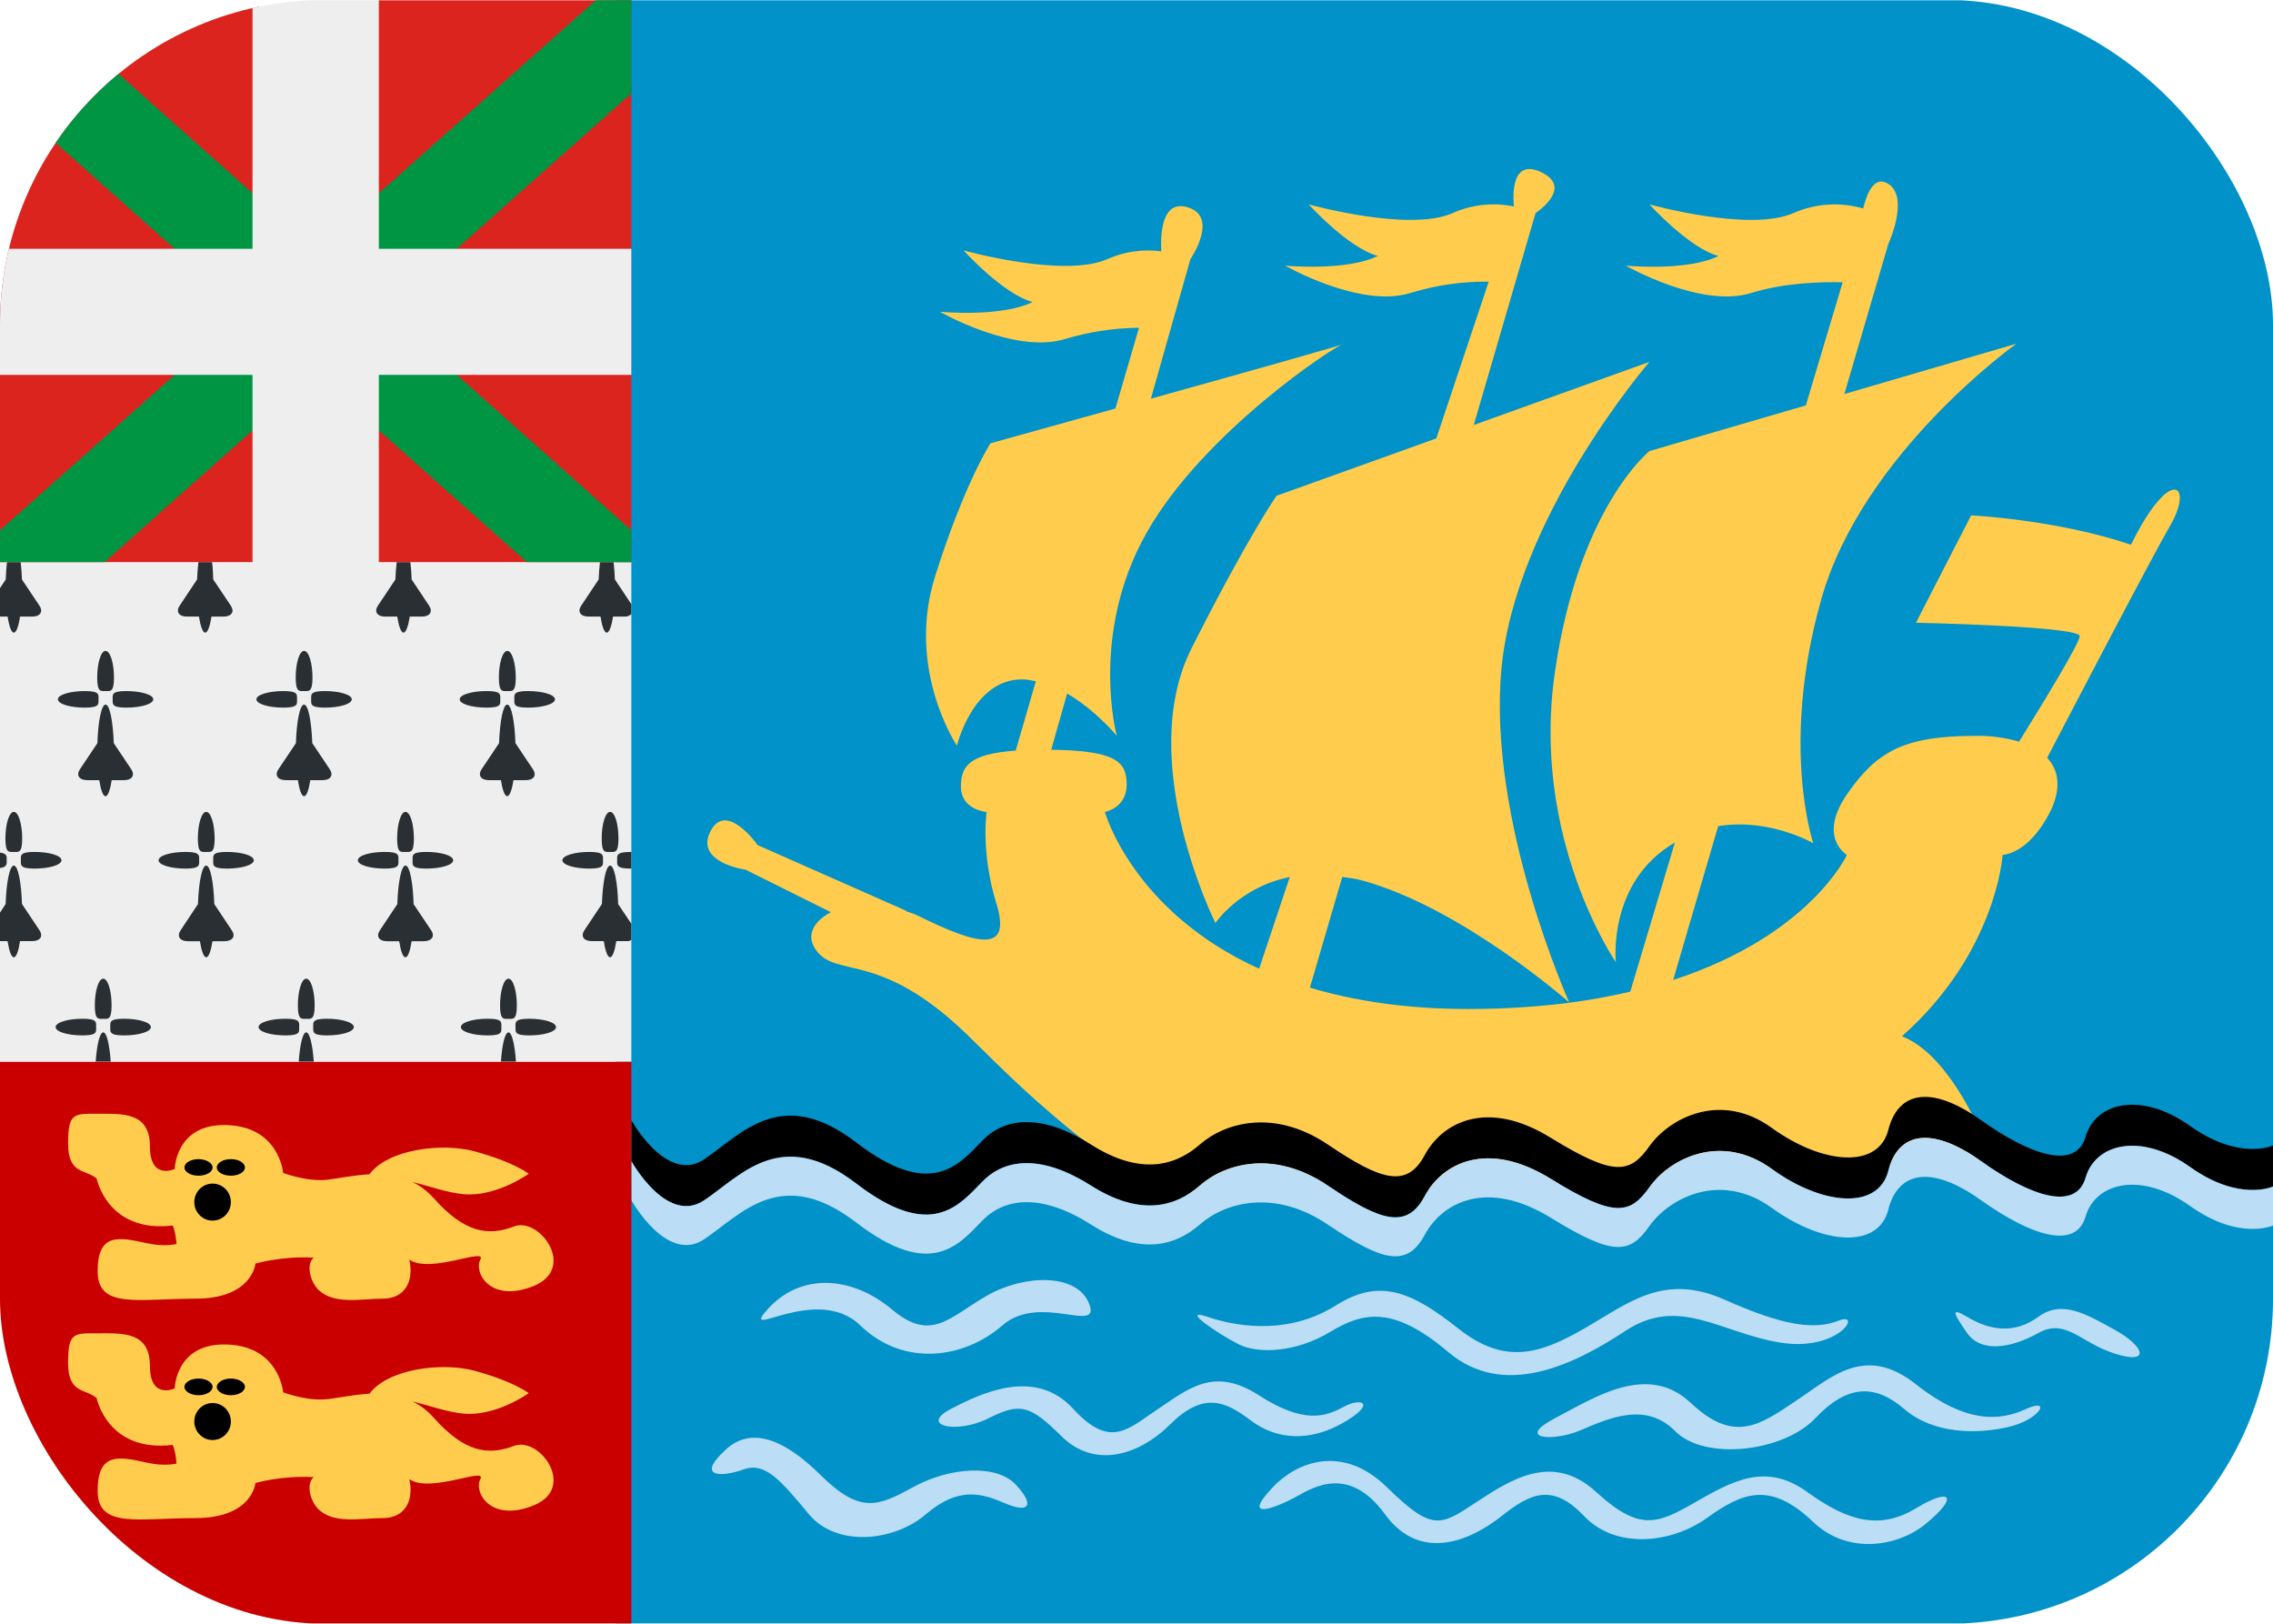<svg width="21" height="15" viewBox="0 0 21 15" fill="none" xmlns="http://www.w3.org/2000/svg">
<g clip-path="url(#clip0_149_1601)">
<path d="M18.667 0.003H5.688V14.997H18.667C19.285 14.997 19.879 14.754 20.317 14.322C20.754 13.889 21 13.302 21 12.69V2.31C21 1.698 20.754 1.111 20.317 0.679C19.879 0.246 19.285 0.003 18.667 0.003Z" fill="#0092C8"/>
<path d="M19.688 5.032C18.995 4.798 18.211 4.761 18.211 4.761L17.701 5.753C17.701 5.753 19.214 5.784 19.214 5.877C19.214 5.94 18.87 6.504 18.654 6.851C18.522 6.813 18.385 6.795 18.248 6.798C17.592 6.798 17.337 6.942 17.063 7.339C16.79 7.736 17.063 7.898 17.063 7.898C17.063 7.898 16.725 8.64 15.458 9.053L15.874 7.632C16.348 7.554 16.753 7.79 16.753 7.79C16.753 7.79 16.444 6.889 16.826 5.538C17.208 4.185 18.63 3.175 18.63 3.175L17.04 3.64L17.445 2.257C17.445 2.257 17.645 1.824 17.445 1.698C17.314 1.616 17.246 1.791 17.214 1.926C17.001 1.864 16.772 1.879 16.57 1.968C16.168 2.148 15.239 1.888 15.239 1.888C15.239 1.888 15.604 2.292 15.877 2.365C15.586 2.509 15.02 2.454 15.02 2.454C15.02 2.454 15.713 2.851 16.178 2.707C16.486 2.611 16.828 2.603 17.024 2.608L16.684 3.745L15.239 4.167C15.239 4.167 14.582 4.69 14.364 6.221C14.145 7.753 14.929 8.889 14.929 8.889C14.929 8.889 14.847 8.149 15.474 7.783L15.062 9.161C14.876 9.204 14.688 9.239 14.499 9.263C14.495 9.252 13.744 7.587 13.871 6.185C13.999 4.779 15.239 3.343 15.239 3.343L13.616 3.926L14.187 1.968C14.187 1.968 14.546 1.734 14.236 1.589C13.927 1.445 13.987 1.907 13.987 1.907C13.797 1.868 13.599 1.889 13.422 1.968C13.021 2.148 12.091 1.888 12.091 1.888C12.091 1.888 12.456 2.292 12.73 2.364C12.438 2.508 11.873 2.454 11.873 2.454C11.873 2.454 12.566 2.851 13.03 2.707C13.264 2.635 13.508 2.599 13.754 2.602L13.27 4.05L11.794 4.58C11.794 4.58 11.538 4.941 11.01 5.986C10.481 7.031 11.229 8.527 11.229 8.527C11.229 8.527 11.449 8.196 11.916 8.102L11.633 8.949C10.462 8.418 10.208 7.501 10.208 7.501C10.208 7.501 10.409 7.465 10.409 7.249C10.409 7.04 10.319 6.934 9.712 6.926L9.859 6.407C10.124 6.561 10.318 6.798 10.318 6.798C10.318 6.798 10.063 5.861 10.592 4.924C11.12 3.987 12.36 3.176 12.415 3.176C12.444 3.176 11.509 3.439 10.633 3.683L10.998 2.394C10.998 2.394 11.266 2.005 10.974 1.915C10.683 1.825 10.73 2.322 10.73 2.322C10.56 2.299 10.388 2.324 10.232 2.393C9.831 2.573 8.902 2.313 8.902 2.313C8.902 2.313 9.266 2.717 9.54 2.79C9.248 2.934 8.683 2.88 8.683 2.88C8.683 2.88 9.375 3.276 9.84 3.132C10.062 3.065 10.292 3.03 10.523 3.028L10.305 3.774L9.151 4.095C9.151 4.095 8.914 4.456 8.64 5.321C8.367 6.186 8.841 6.889 8.841 6.889C8.841 6.889 8.987 6.276 9.442 6.276C9.486 6.276 9.528 6.285 9.57 6.293L9.384 6.934C8.947 6.965 8.878 7.083 8.878 7.267C8.878 7.483 9.115 7.501 9.115 7.501C9.115 7.501 9.06 7.88 9.206 8.348C9.351 8.817 9.024 8.727 8.476 8.457C8.44 8.439 8.405 8.43 8.369 8.417L8.373 8.414L7 7.807C7 7.807 6.708 7.392 6.563 7.681C6.417 7.969 6.89 8.035 6.89 8.035L7.677 8.427C7.523 8.506 7.447 8.633 7.529 8.762C7.711 9.05 8.112 8.762 8.932 9.555C9.209 9.822 9.813 10.464 10.696 11.019C10.854 11.119 18.439 10.791 18.386 10.656C18.253 10.324 17.966 9.727 17.572 9.573C18.447 8.798 18.502 7.897 18.502 7.897C18.502 7.897 18.739 7.897 18.94 7.501C19.04 7.302 19.031 7.126 18.914 7C19.193 6.465 19.878 5.152 20.052 4.852C20.271 4.473 20.052 4.293 19.688 5.032ZM13.563 9.321C12.982 9.321 12.503 9.243 12.102 9.124L12.401 8.101C12.46 8.111 12.514 8.114 12.579 8.132C13.505 8.383 14.495 9.258 14.501 9.263C14.218 9.299 13.907 9.321 13.563 9.321Z" fill="#FFCC4D"/>
<path d="M20.235 10.402C19.779 10.078 19.36 10.185 19.269 10.5C19.178 10.814 18.758 10.672 18.303 10.348C17.847 10.023 17.538 10.077 17.446 10.438C17.354 10.798 16.845 10.762 16.37 10.42C15.897 10.077 15.422 10.33 15.24 10.587C15.058 10.844 14.912 10.87 14.326 10.51C13.741 10.149 13.326 10.366 13.162 10.672C12.998 10.978 12.761 10.906 12.269 10.574C11.777 10.242 11.321 10.366 11.084 10.574C10.847 10.782 10.519 10.852 10.081 10.574C9.644 10.296 9.297 10.311 9.079 10.534C8.86 10.758 8.605 11.086 7.912 10.555C7.219 10.024 6.855 10.473 6.508 10.708C6.161 10.943 5.833 10.348 5.833 10.348V10.726C5.833 10.726 6.161 11.321 6.508 11.087C6.854 10.853 7.219 10.403 7.911 10.934C8.604 11.465 8.859 11.136 9.078 10.913C9.297 10.69 9.643 10.675 10.081 10.953C10.518 11.23 10.846 11.161 11.084 10.953C11.32 10.744 11.777 10.62 12.268 10.953C12.761 11.285 12.997 11.357 13.161 11.051C13.325 10.744 13.74 10.528 14.326 10.889C14.911 11.249 15.057 11.223 15.239 10.966C15.421 10.709 15.895 10.456 16.37 10.799C16.843 11.141 17.354 11.177 17.445 10.816C17.536 10.456 17.847 10.402 18.302 10.726C18.758 11.051 19.177 11.193 19.268 10.879C19.359 10.564 19.779 10.457 20.234 10.781C20.69 11.105 21 10.961 21 10.961V10.582C21 10.582 20.69 10.726 20.235 10.402Z" fill="black"/>
<path d="M20.235 10.781C19.779 10.457 19.36 10.564 19.269 10.879C19.178 11.193 18.758 11.051 18.303 10.726C17.847 10.402 17.538 10.456 17.446 10.816C17.354 11.177 16.845 11.141 16.37 10.799C15.897 10.456 15.422 10.709 15.24 10.966C15.058 11.223 14.912 11.249 14.326 10.889C13.741 10.528 13.326 10.744 13.162 11.051C12.998 11.357 12.761 11.285 12.269 10.953C11.777 10.62 11.321 10.744 11.084 10.953C10.847 11.161 10.519 11.23 10.081 10.953C9.644 10.675 9.297 10.69 9.079 10.913C8.86 11.136 8.605 11.465 7.912 10.934C7.219 10.403 6.855 10.852 6.508 11.087C6.161 11.321 5.833 10.726 5.833 10.726V11.087C5.833 11.087 6.161 11.681 6.508 11.447C6.854 11.213 7.219 10.763 7.911 11.294C8.604 11.826 8.859 11.497 9.078 11.274C9.297 11.051 9.643 11.035 10.081 11.313C10.518 11.591 10.846 11.521 11.084 11.313C11.32 11.105 11.777 10.981 12.268 11.313C12.761 11.645 12.997 11.717 13.161 11.411C13.325 11.105 13.74 10.889 14.326 11.249C14.911 11.609 15.057 11.584 15.239 11.326C15.421 11.069 15.895 10.816 16.37 11.159C16.843 11.502 17.354 11.537 17.445 11.177C17.536 10.816 17.847 10.762 18.302 11.087C18.758 11.412 19.177 11.553 19.268 11.239C19.359 10.925 19.779 10.817 20.234 11.141C20.69 11.465 21 11.321 21 11.321V10.961C21 10.961 20.69 11.105 20.235 10.781ZM7.091 12.096C7.4 11.75 7.875 11.79 8.24 12.096C8.604 12.402 8.768 12.171 9.115 11.971C9.461 11.771 9.953 11.759 10.063 12.045C10.172 12.33 9.607 11.942 9.261 12.244C8.914 12.547 8.353 12.636 7.948 12.244C7.543 11.852 6.818 12.402 7.091 12.096ZM11.156 12.165C11.489 12.277 11.94 12.312 12.341 12.06C12.742 11.807 13.034 11.925 13.472 12.272C13.909 12.619 14.237 12.502 14.638 12.272C15.04 12.042 15.367 11.754 15.933 12.006C16.498 12.258 16.772 12.284 16.99 12.199C17.209 12.114 16.99 12.492 16.443 12.402C15.895 12.312 15.513 11.969 15.02 12.293C14.528 12.617 13.89 12.921 13.38 12.49C12.87 12.059 12.596 12.119 12.286 12.306C11.977 12.492 11.63 12.51 11.447 12.42C11.265 12.33 10.888 12.075 11.156 12.165ZM18.174 12.165C18.386 12.292 18.612 12.325 18.831 12.165C19.049 12.006 19.268 12.135 19.542 12.287C19.815 12.439 19.87 12.609 19.542 12.506C19.214 12.402 19.086 12.173 18.831 12.315C18.575 12.457 18.302 12.497 18.174 12.315C18.047 12.132 18.016 12.071 18.174 12.165ZM8.786 13.015C9.086 12.859 9.57 12.637 9.916 13.015C10.263 13.394 10.427 13.195 10.7 13.015C10.974 12.835 11.211 12.619 11.63 12.889C12.05 13.16 12.25 13.085 12.414 12.996C12.578 12.907 12.724 12.961 12.414 13.141C12.104 13.321 11.795 13.303 11.557 13.123C11.32 12.943 11.12 12.853 10.81 13.159C10.5 13.465 10.099 13.557 9.807 13.268C9.515 12.979 9.425 12.955 9.133 13.102C8.841 13.25 8.486 13.172 8.786 13.015ZM14.365 13.102C14.732 12.911 15.222 12.583 15.622 12.961C16.024 13.339 16.261 13.162 16.588 12.944C16.916 12.727 17.227 12.413 17.7 12.787C18.174 13.16 18.484 13.124 18.721 13.015C18.958 12.907 18.849 13.115 18.557 13.182C18.265 13.25 17.864 13.25 17.591 13.015C17.318 12.781 17.063 12.793 16.771 13.102C16.479 13.412 15.75 13.498 15.477 13.221C15.203 12.943 14.857 13.105 14.602 13.213C14.346 13.321 13.998 13.294 14.365 13.102ZM6.708 13.389C6.926 13.19 7.219 13.267 7.583 13.628C7.948 13.988 8.112 13.916 8.44 13.736C8.769 13.556 9.206 13.52 9.388 13.718C9.57 13.917 9.498 13.98 9.279 13.885C9.06 13.79 8.85 13.736 8.554 13.989C8.258 14.242 7.729 14.295 7.474 13.989C7.218 13.683 7.072 13.502 6.872 13.574C6.672 13.646 6.417 13.654 6.708 13.389ZM11.758 13.74C11.97 13.514 12.396 13.329 12.815 13.74C13.234 14.15 13.307 14.096 13.635 13.88C13.963 13.664 14.346 13.416 14.747 13.783C15.148 14.15 15.312 14.078 15.658 13.88C16.005 13.681 16.314 13.506 16.697 13.783C17.08 14.06 17.371 14.132 17.7 13.934C18.027 13.736 18.1 13.824 17.791 14.078C17.535 14.288 17.073 14.367 16.752 14.06C16.35 13.677 16.096 13.79 15.767 14.025C15.439 14.259 14.928 14.313 14.637 14.007C14.345 13.7 14.144 13.79 13.871 14.007C13.598 14.223 13.127 14.444 12.796 13.989C12.464 13.534 12.139 13.736 11.975 13.827C11.813 13.916 11.448 14.069 11.758 13.74Z" fill="#BBDDF5"/>
<path d="M0 9.807V12.69C0 13.302 0.246 13.889 0.683 14.321C1.121 14.754 1.714 14.997 2.333 14.997H5.833V9.807H0Z" fill="#CA0000"/>
<path d="M4.749 11.33C4.512 11.42 4.293 11.393 4.002 11.063C3.948 11.004 3.884 10.955 3.812 10.92C3.952 10.953 4.132 11.019 4.284 11.032C4.585 11.059 4.885 10.843 4.885 10.843C4.885 10.843 4.749 10.735 4.384 10.636C4.086 10.555 3.586 10.615 3.413 10.848C3.271 10.856 3.136 10.884 3.026 10.898C2.836 10.92 2.616 10.835 2.616 10.835C2.616 10.835 2.58 10.393 2.069 10.393C1.622 10.393 1.614 10.799 1.614 10.799C1.614 10.799 1.385 10.907 1.385 10.589C1.385 10.271 1.13 10.289 0.907 10.289C0.684 10.289 0.629 10.276 0.629 10.564C0.629 10.853 0.793 10.799 0.893 10.888C0.893 10.888 0.993 11.393 1.595 11.321C1.622 11.37 1.631 11.492 1.631 11.492C1.631 11.492 1.522 11.522 1.349 11.483C1.09 11.425 0.902 11.393 0.902 11.744C0.902 12.095 1.276 11.997 1.804 11.997C2.333 11.997 2.36 11.673 2.36 11.673C2.36 11.673 2.606 11.601 2.898 11.618C2.825 11.681 2.867 11.834 2.934 11.907C3.076 12.058 3.336 11.997 3.536 11.997C3.736 11.997 3.827 11.844 3.782 11.636C3.973 11.771 4.502 11.519 4.438 11.636C4.374 11.754 4.529 12.042 4.93 11.88C5.332 11.717 4.986 11.239 4.749 11.33Z" fill="#FFCC4D"/>
<path d="M1.964 11.276C2.057 11.276 2.133 11.2 2.133 11.105C2.133 11.01 2.057 10.934 1.964 10.934C1.871 10.934 1.795 11.01 1.795 11.105C1.795 11.2 1.871 11.276 1.964 11.276Z" fill="black"/>
<path d="M1.964 10.785C1.964 10.827 1.906 10.861 1.834 10.861C1.762 10.861 1.704 10.827 1.704 10.785C1.704 10.743 1.762 10.708 1.834 10.708C1.906 10.709 1.964 10.743 1.964 10.785Z" fill="black"/>
<path d="M2.133 10.861C2.205 10.861 2.263 10.827 2.263 10.785C2.263 10.742 2.205 10.708 2.133 10.708C2.061 10.708 2.003 10.742 2.003 10.785C2.003 10.827 2.061 10.861 2.133 10.861Z" fill="black"/>
<path d="M4.749 13.357C4.512 13.447 4.293 13.42 4.002 13.091C3.948 13.031 3.884 12.982 3.812 12.947C3.952 12.98 4.132 13.046 4.284 13.059C4.585 13.086 4.885 12.87 4.885 12.87C4.885 12.87 4.749 12.762 4.384 12.663C4.086 12.582 3.587 12.643 3.413 12.875C3.271 12.883 3.136 12.912 3.026 12.925C2.836 12.947 2.616 12.862 2.616 12.862C2.616 12.862 2.58 12.42 2.069 12.42C1.622 12.42 1.614 12.826 1.614 12.826C1.614 12.826 1.385 12.934 1.385 12.617C1.385 12.299 1.13 12.317 0.907 12.317C0.684 12.317 0.629 12.303 0.629 12.592C0.629 12.88 0.793 12.826 0.893 12.916C0.893 12.916 0.993 13.42 1.595 13.348C1.622 13.397 1.631 13.52 1.631 13.52C1.631 13.52 1.522 13.55 1.349 13.51C1.09 13.452 0.902 13.42 0.902 13.772C0.902 14.123 1.276 14.024 1.804 14.024C2.333 14.024 2.36 13.7 2.36 13.7C2.36 13.7 2.606 13.628 2.898 13.646C2.825 13.709 2.867 13.862 2.934 13.934C3.076 14.085 3.336 14.024 3.536 14.024C3.736 14.024 3.827 13.871 3.782 13.664C3.973 13.799 4.502 13.547 4.438 13.664C4.374 13.781 4.529 14.069 4.93 13.907C5.332 13.745 4.986 13.267 4.749 13.357Z" fill="#FFCC4D"/>
<path d="M2.133 13.132C2.133 13.154 2.129 13.176 2.12 13.197C2.112 13.218 2.1 13.236 2.084 13.252C2.069 13.268 2.05 13.281 2.029 13.29C2.009 13.298 1.986 13.303 1.964 13.303C1.942 13.303 1.919 13.298 1.899 13.29C1.878 13.281 1.859 13.268 1.844 13.252C1.828 13.236 1.816 13.218 1.808 13.197C1.799 13.176 1.795 13.154 1.795 13.132C1.795 13.037 1.871 12.961 1.964 12.961C2.057 12.961 2.133 13.037 2.133 13.132ZM1.964 12.812C1.964 12.854 1.906 12.889 1.834 12.889C1.762 12.889 1.704 12.854 1.704 12.812C1.704 12.77 1.762 12.735 1.834 12.735C1.906 12.735 1.964 12.77 1.964 12.812ZM2.263 12.812C2.263 12.854 2.204 12.889 2.133 12.889C2.061 12.889 2.003 12.854 2.003 12.812C2.003 12.77 2.061 12.735 2.133 12.735C2.204 12.735 2.263 12.77 2.263 12.812Z" fill="black"/>
<path d="M0 5.193H5.833V9.807H0V5.193Z" fill="#EEEEEE"/>
<path d="M1.213 7.107L1.051 6.865C1.044 6.665 1.014 6.509 0.975 6.509C0.937 6.509 0.906 6.664 0.9 6.865L0.738 7.107C0.702 7.162 0.732 7.207 0.806 7.207H0.917C0.931 7.297 0.951 7.355 0.975 7.355C0.998 7.355 1.018 7.296 1.032 7.207H1.144C1.219 7.208 1.249 7.163 1.213 7.107ZM1.053 6.26C1.053 6.397 1.018 6.384 0.975 6.384C0.933 6.384 0.898 6.397 0.898 6.26C0.898 6.124 0.933 6.013 0.975 6.013C1.018 6.013 1.053 6.124 1.053 6.26ZM1.166 6.537C1.028 6.537 1.041 6.502 1.041 6.46C1.041 6.418 1.028 6.384 1.166 6.384C1.304 6.384 1.416 6.418 1.416 6.46C1.416 6.503 1.304 6.537 1.166 6.537ZM0.785 6.537C0.923 6.537 0.91 6.502 0.91 6.46C0.91 6.418 0.923 6.384 0.785 6.384C0.647 6.384 0.535 6.418 0.535 6.46C0.535 6.503 0.647 6.537 0.785 6.537ZM3.047 7.107L2.885 6.865C2.878 6.665 2.848 6.509 2.809 6.509C2.771 6.509 2.74 6.664 2.734 6.865L2.572 7.107C2.536 7.162 2.566 7.207 2.64 7.207H2.752C2.766 7.297 2.786 7.355 2.809 7.355C2.833 7.355 2.853 7.296 2.867 7.207H2.978C3.053 7.208 3.083 7.163 3.047 7.107ZM2.887 6.26C2.887 6.397 2.852 6.384 2.809 6.384C2.767 6.384 2.732 6.397 2.732 6.26C2.732 6.124 2.767 6.013 2.809 6.013C2.853 6.013 2.887 6.124 2.887 6.26ZM3 6.537C2.862 6.537 2.875 6.502 2.875 6.46C2.875 6.418 2.862 6.384 3 6.384C3.138 6.384 3.25 6.418 3.25 6.46C3.25 6.503 3.138 6.537 3 6.537ZM2.619 6.537C2.757 6.537 2.744 6.502 2.744 6.46C2.744 6.418 2.757 6.384 2.619 6.384C2.482 6.384 2.369 6.418 2.369 6.46C2.369 6.503 2.482 6.537 2.619 6.537ZM4.924 7.107L4.762 6.865C4.755 6.665 4.725 6.509 4.686 6.509C4.648 6.509 4.618 6.664 4.611 6.865L4.449 7.107C4.413 7.162 4.443 7.207 4.517 7.207H4.628C4.642 7.297 4.663 7.355 4.686 7.355C4.709 7.355 4.73 7.296 4.744 7.207H4.855C4.931 7.208 4.961 7.163 4.924 7.107ZM4.765 6.26C4.765 6.397 4.73 6.384 4.687 6.384C4.644 6.384 4.609 6.397 4.609 6.26C4.609 6.124 4.644 6.013 4.687 6.013C4.73 6.013 4.765 6.124 4.765 6.26ZM4.877 6.537C4.739 6.537 4.752 6.502 4.752 6.46C4.752 6.418 4.739 6.384 4.877 6.384C5.015 6.384 5.127 6.418 5.127 6.46C5.128 6.503 5.016 6.537 4.877 6.537ZM4.497 6.537C4.635 6.537 4.622 6.502 4.622 6.46C4.622 6.418 4.635 6.384 4.497 6.384C4.359 6.384 4.247 6.418 4.247 6.46C4.247 6.503 4.359 6.537 4.497 6.537ZM3.491 5.596C3.455 5.651 3.485 5.696 3.559 5.696H3.67C3.684 5.785 3.705 5.844 3.728 5.844C3.751 5.844 3.772 5.784 3.786 5.696H3.897C3.971 5.696 4.001 5.651 3.965 5.596L3.803 5.353C3.802 5.3 3.798 5.246 3.791 5.193H3.665C3.659 5.246 3.655 5.3 3.653 5.353L3.491 5.596ZM1.659 5.596C1.623 5.651 1.653 5.696 1.727 5.696H1.838C1.852 5.785 1.873 5.844 1.896 5.844C1.919 5.844 1.94 5.784 1.954 5.696H2.065C2.139 5.696 2.169 5.651 2.133 5.596L1.97 5.353C1.969 5.3 1.966 5.246 1.959 5.193H1.833C1.827 5.246 1.823 5.3 1.821 5.353L1.659 5.596ZM0.205 7.747C0.205 7.884 0.17 7.87 0.128 7.87C0.085 7.87 0.05 7.884 0.05 7.747C0.05 7.611 0.085 7.5 0.128 7.5C0.17 7.5 0.205 7.611 0.205 7.747ZM0.318 8.024C0.18 8.024 0.193 7.989 0.193 7.947C0.193 7.905 0.18 7.87 0.318 7.87C0.456 7.87 0.568 7.904 0.568 7.947C0.568 7.99 0.456 8.024 0.318 8.024ZM0.128 5.844C0.151 5.844 0.172 5.785 0.185 5.696H0.297C0.372 5.696 0.401 5.651 0.365 5.596L0.203 5.354C0.201 5.3 0.197 5.247 0.191 5.193H0.065C0.058 5.246 0.055 5.3 0.053 5.353L0 5.433V5.696H0.07C0.085 5.785 0.104 5.844 0.128 5.844ZM0.128 8.843C0.151 8.843 0.172 8.783 0.185 8.694H0.297C0.372 8.694 0.401 8.649 0.365 8.594L0.203 8.351C0.197 8.151 0.166 7.996 0.128 7.996C0.089 7.996 0.059 8.151 0.052 8.351L0 8.431V8.694H0.07C0.084 8.783 0.104 8.843 0.128 8.843ZM0.062 7.947C0.062 7.913 0.068 7.885 0 7.876V8.019C0.067 8.009 0.062 7.981 0.062 7.947ZM2.142 8.595L1.98 8.352C1.974 8.151 1.943 7.996 1.905 7.996C1.866 7.996 1.836 8.151 1.829 8.352L1.668 8.595C1.632 8.65 1.662 8.695 1.736 8.695H1.847C1.861 8.784 1.882 8.843 1.905 8.843C1.929 8.843 1.949 8.784 1.963 8.695H2.074C2.149 8.694 2.179 8.649 2.142 8.595ZM1.983 7.747C1.983 7.884 1.948 7.87 1.905 7.87C1.863 7.87 1.828 7.884 1.828 7.747C1.828 7.611 1.863 7.5 1.905 7.5C1.948 7.5 1.983 7.611 1.983 7.747ZM2.095 8.024C1.957 8.024 1.97 7.989 1.97 7.947C1.97 7.905 1.957 7.87 2.095 7.87C2.233 7.87 2.345 7.904 2.345 7.947C2.345 7.99 2.234 8.024 2.095 8.024ZM1.715 8.024C1.853 8.024 1.84 7.989 1.84 7.947C1.84 7.905 1.853 7.87 1.715 7.87C1.577 7.87 1.465 7.904 1.465 7.947C1.465 7.99 1.577 8.024 1.715 8.024ZM3.984 8.595L3.821 8.352C3.816 8.151 3.785 7.996 3.746 7.996C3.708 7.996 3.677 8.151 3.671 8.352L3.509 8.595C3.473 8.65 3.502 8.695 3.576 8.695H3.688C3.702 8.784 3.722 8.843 3.746 8.843C3.769 8.843 3.789 8.784 3.803 8.695H3.915C3.99 8.694 4.02 8.649 3.984 8.595ZM3.824 7.747C3.824 7.884 3.789 7.87 3.746 7.87C3.704 7.87 3.669 7.884 3.669 7.747C3.669 7.611 3.704 7.5 3.746 7.5C3.789 7.5 3.824 7.611 3.824 7.747ZM3.937 8.024C3.799 8.024 3.812 7.989 3.812 7.947C3.812 7.905 3.799 7.87 3.937 7.87C4.075 7.87 4.187 7.904 4.187 7.947C4.187 7.99 4.075 8.024 3.937 8.024ZM3.556 8.024C3.694 8.024 3.681 7.989 3.681 7.947C3.681 7.905 3.694 7.87 3.556 7.87C3.418 7.87 3.306 7.904 3.306 7.947C3.306 7.99 3.418 8.024 3.556 8.024ZM5.714 7.747C5.714 7.884 5.679 7.87 5.636 7.87C5.594 7.87 5.559 7.884 5.559 7.747C5.559 7.611 5.594 7.5 5.637 7.5C5.68 7.5 5.714 7.611 5.714 7.747ZM5.369 5.596C5.333 5.651 5.363 5.696 5.437 5.696H5.548C5.562 5.785 5.582 5.844 5.606 5.844C5.629 5.844 5.65 5.784 5.664 5.696H5.775C5.804 5.696 5.819 5.684 5.833 5.673V5.582L5.681 5.353C5.679 5.3 5.675 5.246 5.669 5.193H5.543C5.537 5.246 5.533 5.3 5.531 5.353L5.369 5.596ZM5.637 7.996C5.598 7.996 5.568 8.151 5.561 8.351L5.399 8.594C5.363 8.649 5.393 8.694 5.467 8.694H5.578C5.592 8.783 5.613 8.843 5.636 8.843C5.66 8.843 5.68 8.783 5.694 8.694H5.805C5.819 8.694 5.822 8.686 5.833 8.684V8.534L5.711 8.352C5.706 8.151 5.675 7.996 5.637 7.996ZM5.702 7.947C5.702 7.989 5.689 8.024 5.827 8.024L5.833 8.023V7.871L5.827 7.87C5.688 7.871 5.702 7.905 5.702 7.947ZM5.446 8.024C5.584 8.024 5.571 7.989 5.571 7.947C5.571 7.905 5.584 7.87 5.446 7.87C5.308 7.87 5.196 7.904 5.196 7.947C5.196 7.99 5.308 8.024 5.446 8.024ZM4.628 9.807H4.767C4.756 9.651 4.73 9.537 4.698 9.537C4.665 9.537 4.639 9.651 4.628 9.807ZM4.775 9.288C4.775 9.425 4.74 9.412 4.698 9.412C4.655 9.412 4.62 9.425 4.62 9.288C4.62 9.152 4.655 9.041 4.698 9.041C4.74 9.041 4.775 9.151 4.775 9.288ZM4.888 9.565C4.75 9.565 4.763 9.53 4.763 9.488C4.763 9.446 4.75 9.411 4.888 9.411C5.025 9.411 5.137 9.445 5.137 9.488C5.138 9.531 5.026 9.565 4.888 9.565ZM4.507 9.565C4.646 9.565 4.632 9.53 4.632 9.488C4.632 9.446 4.646 9.411 4.507 9.411C4.37 9.411 4.258 9.445 4.258 9.488C4.258 9.531 4.37 9.565 4.507 9.565ZM2.907 9.288C2.907 9.425 2.872 9.412 2.829 9.412C2.787 9.412 2.752 9.425 2.752 9.288C2.752 9.152 2.787 9.041 2.829 9.041C2.872 9.041 2.907 9.151 2.907 9.288ZM3.019 9.565C2.881 9.565 2.894 9.53 2.894 9.488C2.894 9.446 2.881 9.411 3.019 9.411C3.157 9.411 3.269 9.445 3.269 9.488C3.269 9.531 3.158 9.565 3.019 9.565ZM2.639 9.565C2.777 9.565 2.764 9.53 2.764 9.488C2.764 9.446 2.777 9.411 2.639 9.411C2.501 9.411 2.389 9.445 2.389 9.488C2.389 9.531 2.501 9.565 2.639 9.565ZM2.76 9.807H2.899C2.888 9.651 2.861 9.537 2.829 9.537C2.797 9.537 2.771 9.651 2.76 9.807ZM0.884 9.807H1.023C1.012 9.651 0.986 9.537 0.954 9.537C0.922 9.537 0.895 9.651 0.884 9.807ZM1.031 9.288C1.031 9.425 0.996 9.412 0.954 9.412C0.911 9.412 0.876 9.425 0.876 9.288C0.876 9.152 0.911 9.041 0.954 9.041C0.996 9.041 1.031 9.151 1.031 9.288ZM1.144 9.565C1.006 9.565 1.019 9.53 1.019 9.488C1.019 9.446 1.006 9.411 1.144 9.411C1.282 9.411 1.394 9.445 1.394 9.488C1.394 9.531 1.282 9.565 1.144 9.565ZM0.764 9.565C0.902 9.565 0.888 9.53 0.888 9.488C0.888 9.446 0.902 9.411 0.764 9.411C0.626 9.411 0.514 9.445 0.514 9.488C0.513 9.531 0.625 9.565 0.764 9.565Z" fill="#292F33"/>
<path d="M0 5.193V2.31C0 1.698 0.246 1.111 0.683 0.679C1.121 0.246 1.714 0.003 2.333 0.003L2.917 0.58L3.5 0.003H5.833V5.193H3.5L2.917 4.617L2.333 5.193H0Z" fill="#DC241F"/>
<path d="M5.833 0.862V0.003H5.503L3.5 1.785L2.917 2.298L2.333 1.785L0.889 0.499L0.888 0.499L0.887 0.499C0.66 0.677 0.466 0.897 0.319 1.145L0.32 1.147L1.613 2.298L2.331 2.881L1.613 3.463L0 4.899V5.193H0.965L2.333 3.976L2.917 3.463L3.5 3.976L4.868 5.193H5.833V4.899L4.22 3.463L3.498 2.881L4.22 2.298L5.833 0.862Z" fill="#009543"/>
<path d="M3.5 2.298V0.003H2.333V2.298H0.001L0 2.31V3.463H2.333V5.193H3.5V3.463H5.833V2.298H3.5Z" fill="#EEEEEE"/>
</g>
<defs>
<clipPath id="clip0_149_1601">
<rect width="21" height="15" rx="3" fill="white"/>
</clipPath>
</defs>
</svg>
